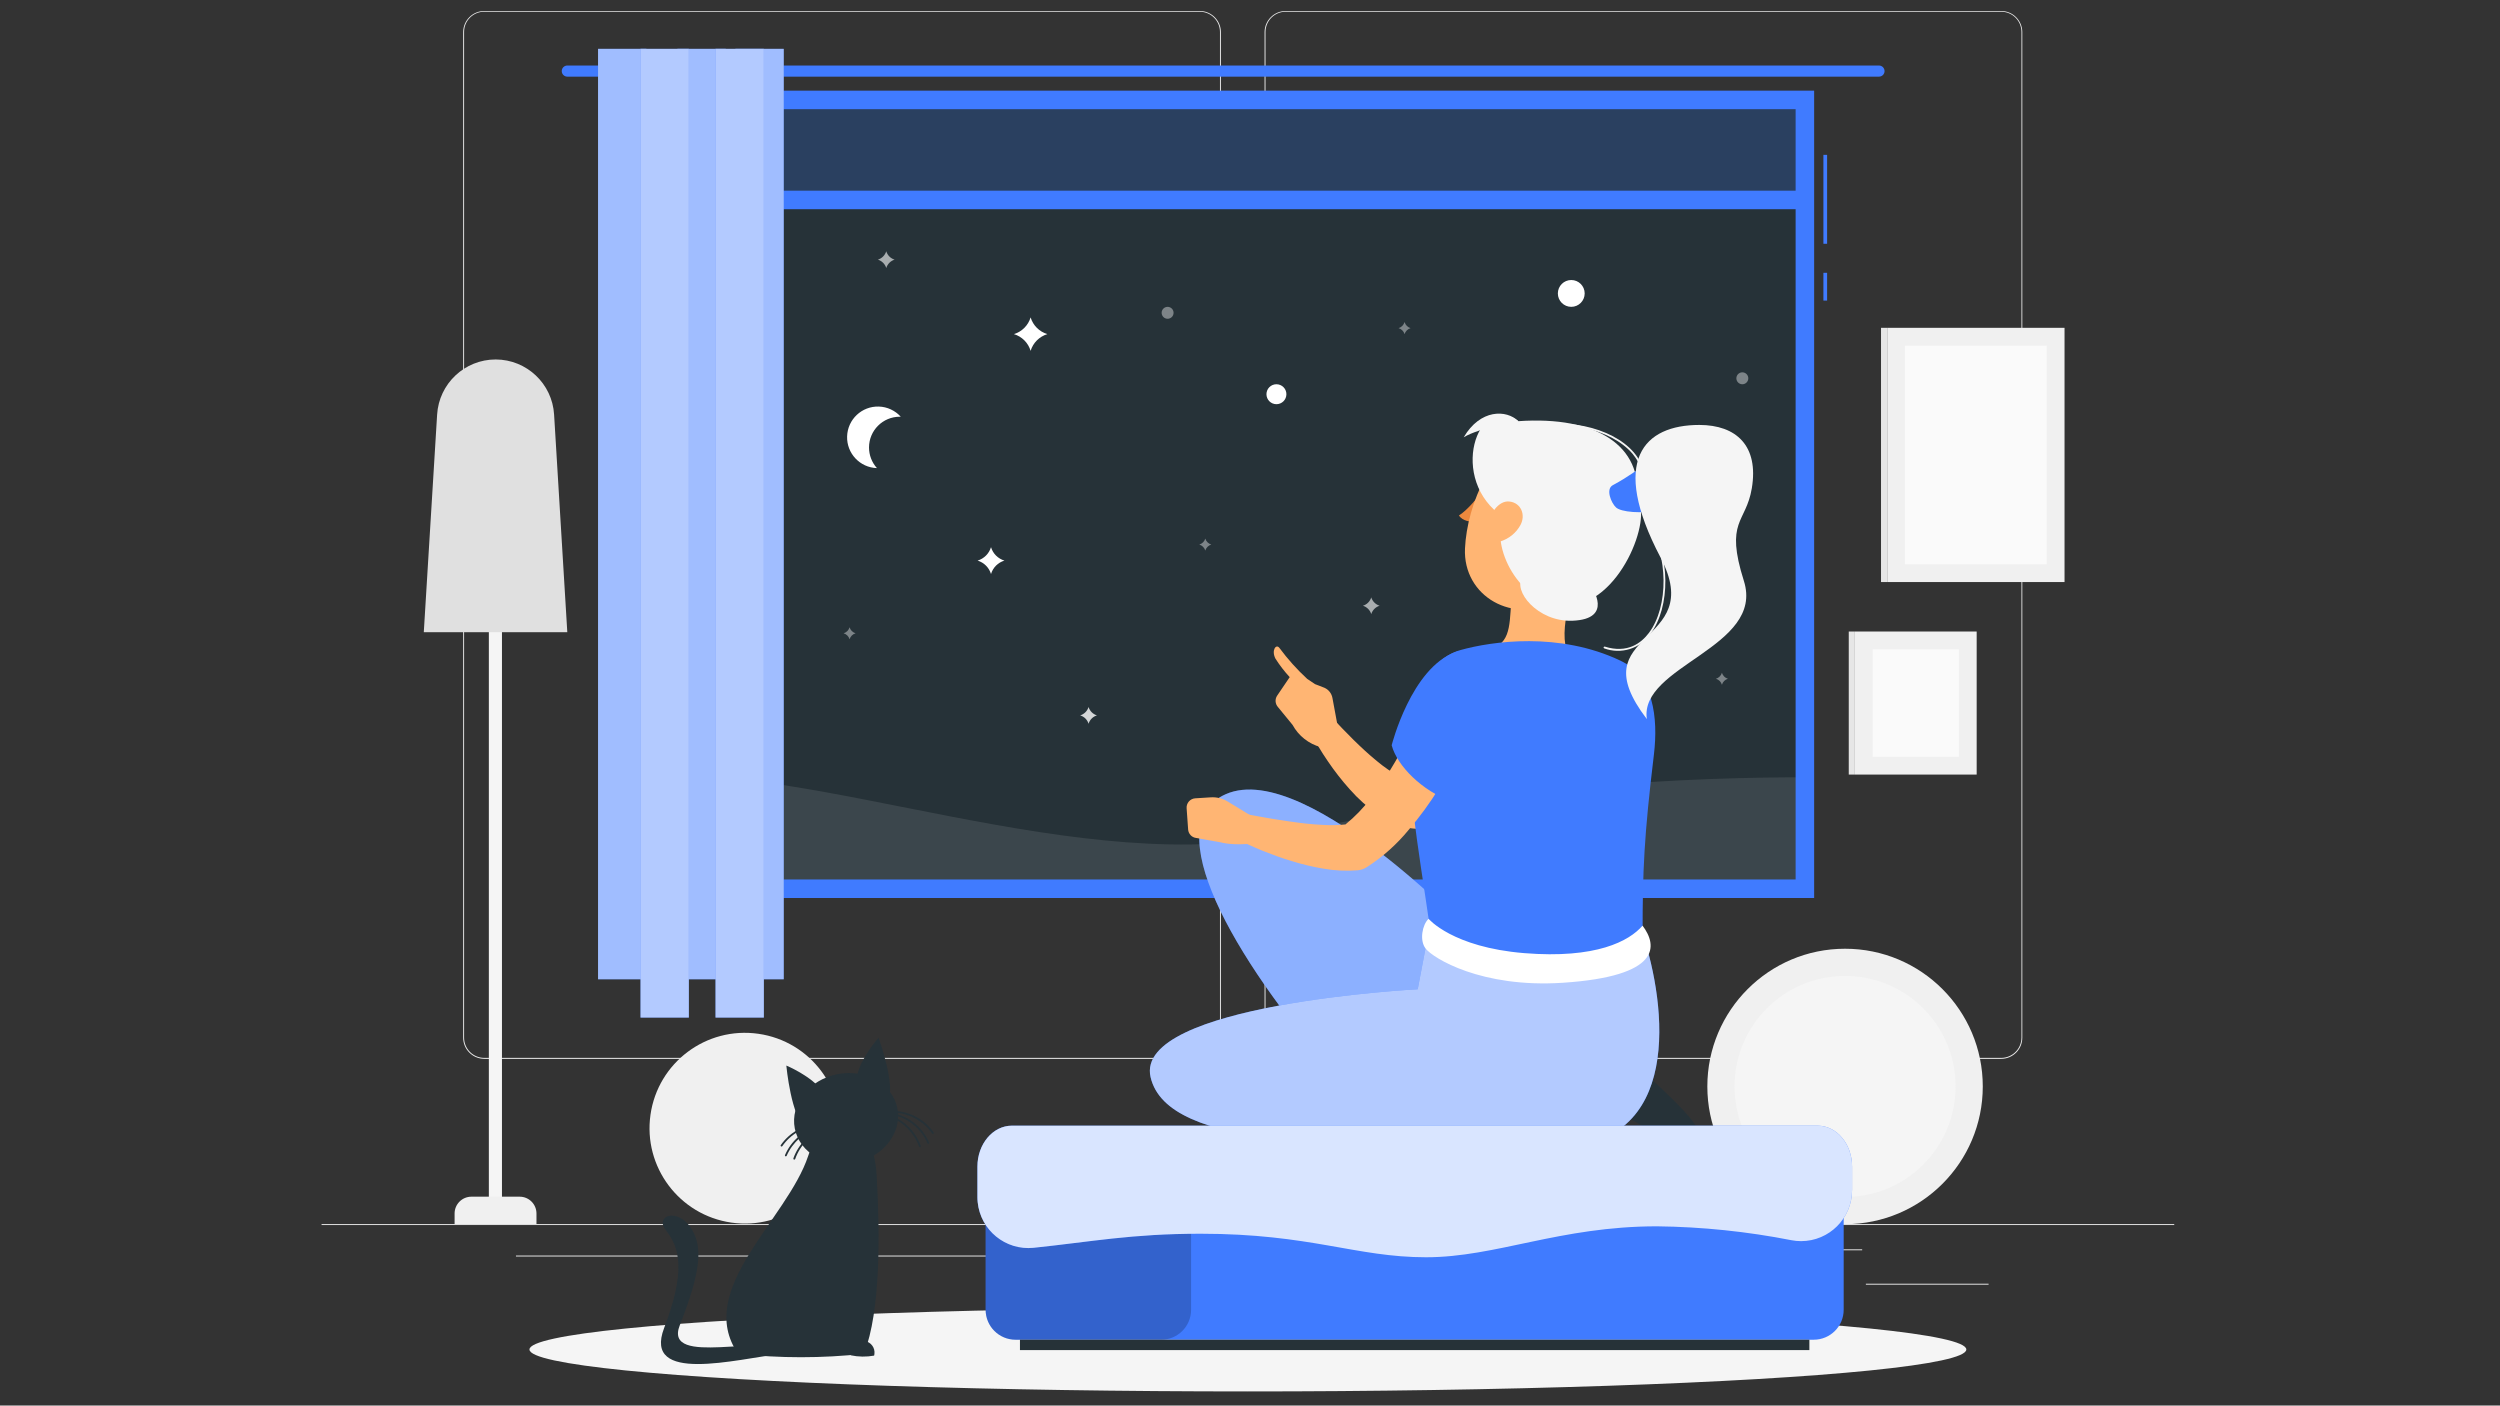 <?xml version="1.0" encoding="utf-8"?>
<!-- Generator: Adobe Illustrator 23.1.0, SVG Export Plug-In . SVG Version: 6.00 Build 0)  -->
<svg version="1.1" id="Layer_1" xmlns="http://www.w3.org/2000/svg" xmlns:xlink="http://www.w3.org/1999/xlink" x="0px" y="0px"
	 viewBox="0 0 1366 768" style="enable-background:new 0 0 1366 768;" xml:space="preserve">
<rect x="0" y="0" width="1366" height="768" fill="#333333" stroke="none"/>
<style type="text/css">
	.st0{fill:#EBEBEB;}
	.st1{fill:#F0F0F0;}
	.st2{fill:#E6E6E6;}
	.st3{fill:#FAFAFA;}
	.st4{fill:#F5F5F5;}
	.st5{fill:#E0E0E0;}
	.st6{fill:#263238;}
	.st7{opacity:0.1;fill:#FFFFFF;enable-background:new    ;}
	.st8{fill:#FFFFFF;}
	.st9{opacity:0.6;fill:#FFFFFF;enable-background:new    ;}
	.st10{opacity:0.8;fill:#FFFFFF;enable-background:new    ;}
	.st11{opacity:0.4;fill:#FFFFFF;enable-background:new    ;}
	.st12{opacity:0.2;fill:#407BFF;enable-background:new    ;}
	.st13{fill:#407BFF;}
	.st14{opacity:0.5;fill:#FFFFFF;enable-background:new    ;}
	.st15{fill:#FFB573;}
	.st16{fill:#ED893E;}
	.st17{opacity:0.2;enable-background:new    ;}
</style>
<g id="freepik--background-complete--inject-335">
	<rect x="175.71" y="668.85" class="st0" width="1012.29" height="0.51"/>
	<rect x="1019.51" y="701.43" class="st0" width="67.05" height="0.51"/>
	<rect x="660.88" y="695.25" class="st0" width="61.18" height="0.51"/>
	<rect x="875.99" y="682.64" class="st0" width="141.5" height="0.51"/>
	<rect x="281.92" y="686.04" class="st0" width="338.39" height="0.51"/>
	<rect x="638.32" y="686.04" class="st0" width="12.82" height="0.51"/>
	<path class="st0" d="M655.53,578.55H264.61c-6.38-0.01-11.54-5.18-11.54-11.56V17.46c0.06-6.34,5.2-11.45,11.54-11.46h390.93
		c6.38,0,11.56,5.18,11.56,11.56c0,0,0,0,0,0l0,0v549.43C667.09,573.38,661.92,578.55,655.53,578.55z M264.61,6.4
		c-6.1,0.01-11.03,4.96-11.03,11.05v549.53c0,6.1,4.94,11.04,11.03,11.05h390.93c6.1-0.02,11.03-4.96,11.05-11.05V17.46
		c-0.02-6.1-4.96-11.03-11.05-11.05H264.61z"/>
	<path class="st0" d="M1093.47,578.55H702.52c-6.38-0.02-11.54-5.18-11.56-11.56V17.46c0.07-6.34,5.22-11.45,11.56-11.46h390.95
		c6.33,0.02,11.46,5.13,11.52,11.46v549.53C1105,573.37,1099.85,578.54,1093.47,578.55L1093.47,578.55z M702.52,6.4
		c-6.1,0.02-11.03,4.96-11.05,11.05v549.53c0.02,6.1,4.96,11.03,11.05,11.05h390.95c6.1-0.02,11.03-4.96,11.05-11.05V17.46
		c-0.02-6.1-4.96-11.03-11.05-11.05H702.52z"/>
	<rect x="1031.16" y="179.12" class="st1" width="96.9" height="138.91"/>
	<rect x="1027.79" y="179.12" class="st2" width="3.36" height="138.91"/>
	<rect x="1040.87" y="188.86" class="st3" width="77.44" height="119.47"/>
	<path class="st4" d="M274.38,661.32h-7.27V220.36c-0.02-1.98,1.56-3.61,3.54-3.64l0,0c2,0,3.62,1.62,3.62,3.62l0,0l0,0v440.98
		H274.38z"/>
	<path class="st1" d="M293.13,668.85h-44.74v-5.79c0-5.08,4.12-9.19,9.19-9.19c0,0,0,0,0,0h26.32c5.08-0.02,9.21,4.07,9.23,9.15
		c0,0.01,0,0.03,0,0.04l0,0V668.85L293.13,668.85z"/>
	<path class="st5" d="M231.56,345.42h78.41l-7.21-118.84c-0.99-16.91-14.97-30.12-31.91-30.17l0,0c-16.97,0-31,13.23-32.01,30.17
		L231.56,345.42z"/>
	<rect x="1013.52" y="345.06" class="st1" width="66.53" height="78.17"/>
	<rect x="1010.16" y="345.06" class="st2" width="3.36" height="78.17"/>
	<rect x="1023.24" y="354.78" class="st3" width="47.07" height="58.73"/>
	
		<ellipse transform="matrix(0.141 -0.99 0.99 0.141 -261.01 932.589)" class="st1" cx="407.18" cy="616.78" rx="52.11" ry="52.11"/>
	<circle class="st1" cx="1008.14" cy="593.64" r="75.25"/>
	<circle class="st4" cx="1008.14" cy="593.64" r="60.39"/>
</g>
<g id="freepik--Shadow--inject-335">
	<ellipse id="freepik--path--inject-335" class="st4" cx="681.85" cy="737.36" rx="392.55" ry="22.92"/>
</g>
<g id="freepik--Window--inject-335">
	<rect x="350.47" y="54.59" class="st6" width="635.72" height="431.01"/>
	<path class="st7" d="M986.19,424.71v60.9H350.47v-60.9c92.26-9.74,241.7,57.13,356.33,30.37S927.66,424.71,986.19,424.71z"/>
	<path class="st8" d="M572.28,182.56c-4.39,1.33-7.82,4.76-9.15,9.15c-1.31-4.39-4.74-7.83-9.13-9.15c4.38-1.32,7.81-4.75,9.13-9.13
		C564.45,177.82,567.89,181.25,572.28,182.56z"/>
	<circle class="st8" cx="697.44" cy="215.4" r="5.45"/>
	<circle class="st8" cx="858.54" cy="160.33" r="7.33"/>
	<path class="st8" d="M548.82,306.31c-3.52,1.05-6.28,3.81-7.33,7.33c-1.07-3.51-3.82-6.26-7.33-7.33c3.51-1.07,6.26-3.82,7.33-7.33
		C542.54,302.5,545.3,305.25,548.82,306.31z"/>
	<path class="st9" d="M753.83,330.97c-2.19,0.67-3.9,2.39-4.58,4.58c-0.66-2.19-2.37-3.9-4.56-4.58c2.19-0.65,3.9-2.36,4.56-4.56
		C749.93,328.6,751.64,330.3,753.83,330.97z"/>
	<path class="st9" d="M488.81,141.87c-2.18,0.67-3.89,2.39-4.56,4.58c-0.67-2.19-2.39-3.9-4.58-4.58c2.19-0.67,3.9-2.39,4.58-4.58
		C484.91,139.49,486.62,141.2,488.81,141.87z"/>
	<path class="st10" d="M599.37,390.89c-2.2,0.66-3.92,2.38-4.58,4.58c-0.66-2.2-2.38-3.92-4.58-4.58c2.19-0.67,3.9-2.39,4.58-4.58
		C595.47,388.51,597.18,390.22,599.37,390.89z"/>
	<path class="st11" d="M944.12,370.87c-1.57,0.47-2.8,1.7-3.26,3.28c-0.47-1.58-1.7-2.81-3.28-3.28c1.57-0.47,2.8-1.69,3.28-3.26
		C941.33,369.18,942.55,370.4,944.12,370.87z"/>
	<path class="st11" d="M661.83,297.54c-1.56,0.49-2.78,1.72-3.26,3.28c-0.48-1.57-1.71-2.8-3.28-3.28c1.58-0.46,2.81-1.69,3.28-3.26
		C659.04,295.84,660.27,297.07,661.83,297.54z"/>
	<circle class="st11" cx="952.01" cy="206.7" r="3.26"/>
	<circle class="st11" cx="637.98" cy="170.92" r="3.26"/>
	<path class="st11" d="M467.49,346.03c-1.58,0.46-2.81,1.69-3.28,3.26c-0.47-1.56-1.7-2.79-3.26-3.26c1.57-0.47,2.8-1.7,3.26-3.28
		C464.68,344.33,465.91,345.56,467.49,346.03z"/>
	<path class="st11" d="M770.73,179.3c-1.56,0.48-2.79,1.7-3.28,3.26c-0.47-1.56-1.7-2.79-3.26-3.26c1.58-0.49,2.81-1.75,3.26-3.34
		C767.92,177.55,769.15,178.81,770.73,179.3z"/>
	<rect x="350.47" y="54.59" class="st12" width="635.72" height="54.66"/>
	<rect x="350.47" y="104.19" class="st13" width="635.72" height="10.12"/>
	<rect x="996.31" y="149.06" class="st13" width="2.02" height="15.18"/>
	<rect x="996.31" y="84.61" class="st13" width="2.02" height="48.59"/>
	<path class="st13" d="M991.25,490.67H345.41V49.53h645.84V490.67z M355.53,480.54h625.6V59.65h-625.6V480.54z"/>
	<path class="st13" d="M1026.68,41.88h-716.7c-1.68,0-3.04-1.36-3.04-3.04s1.36-3.04,3.04-3.04h716.7c1.68,0,3.04,1.36,3.04,3.04
		S1028.36,41.88,1026.68,41.88z"/>
	<path class="st8" d="M492.19,227.69h-0.53c-9.29,0-16.83,7.52-16.83,16.82c0,4.16,1.54,8.17,4.32,11.26
		c-9.29-0.29-16.58-8.05-16.29-17.34c0.29-9.29,8.05-16.58,17.34-16.29c4.59,0.14,8.92,2.16,11.99,5.57L492.19,227.69z"/>
	<rect x="326.78" y="26.69" class="st13" width="26.4" height="508.39"/>
	<rect x="326.78" y="26.69" class="st14" width="26.4" height="508.39"/>
	<rect x="370.15" y="26.69" class="st13" width="26.4" height="508.39"/>
	<rect x="370.15" y="26.69" class="st14" width="26.4" height="508.39"/>
	<rect x="401.83" y="26.69" class="st13" width="26.4" height="508.39"/>
	<rect x="401.83" y="26.69" class="st14" width="26.4" height="508.39"/>
	<rect x="349.98" y="26.69" class="st13" width="26.4" height="529.31"/>
	<rect x="349.98" y="26.69" class="st9" width="26.4" height="529.31"/>
	<rect x="390.96" y="26.69" class="st13" width="26.4" height="529.31"/>
	<rect x="390.96" y="26.69" class="st9" width="26.4" height="529.31"/>
</g>
<g id="freepik--Character--inject-335">
	<path class="st15" d="M867.33,374.48c-5.45-5.61-14.41-5.74-20.02-0.3l-0.28,0.28c-1.15,1.11-2.65,2.53-4.05,3.81l-4.31,4.05
		c-2.9,2.61-5.89,5.16-8.89,7.67c-6.07,5.05-12.26,9.87-18.55,14.48c-6.3,4.62-12.84,8.89-19.46,12.92
		c-6.05,3.62-12.28,6.94-18.67,9.94c-2.74-0.39-5.38-1.29-7.79-2.65c-4.63-2.51-8.99-5.48-13.02-8.87
		c-4.33-3.52-8.54-7.45-12.69-11.52c-4.15-4.07-8.26-8.44-12.15-12.61l-0.2-0.22c-2.58-2.93-7.05-3.21-9.97-0.62
		c-2.49,2.19-3.11,5.82-1.51,8.72c2.91,5.69,6.18,11.18,9.8,16.44c3.63,5.35,7.61,10.45,11.92,15.27
		c4.57,5.19,9.74,9.81,15.41,13.77c3.26,2.25,6.76,4.11,10.45,5.55c4.46,1.74,9.23,2.51,14.01,2.25c1.09-0.07,2.17-0.3,3.2-0.69
		l0.49-0.18c8.22-3.12,16.24-6.76,23.99-10.91c7.67-4.07,15.1-8.56,22.27-13.46c7.17-4.84,14.05-10.02,20.69-15.49
		c3.3-2.77,6.56-5.57,9.76-8.46c1.6-1.46,3.22-2.9,4.78-4.41c1.56-1.52,3.06-3,4.8-4.8C872.78,388.88,872.79,379.99,867.33,374.48z"
		/>
	<path class="st13" d="M866.78,357.45c-25.87,0.59-50.98,34.13-50.98,34.13l22.96,42.62c0,0,24.13-12.43,34.68-22.07
		C893.46,393.83,881.6,357.1,866.78,357.45z"/>
	<path class="st15" d="M728.05,381.4c-0.43-2.45-2.04-4.54-4.31-5.57c-1.72-0.79-3.66-1.34-5.22-2.02l-4.27-2.87
		c-5.56-5.14-10.64-10.78-15.14-16.86c-1.82-2.55-4.56,1.23-2.21,5.79c2.29,3.6,4.9,6.99,7.79,10.12l-6.86,10.12
		c-1.3,1.95-1.1,4.52,0.47,6.26l7.96,9.72c3.27,5.98,8.83,10.37,15.41,12.15l9.9-7.81L728.05,381.4z"/>
	<path class="st15" d="M862.04,308.64c-2.51,15.87-12.39,38.47-3.6,52.32c0,0-10.51,14.56-46.87,22.27
		c-15.63-23.04-0.53-27.92-0.53-27.92c14.17-2.02,13.69-12.31,14.66-26.06L862.04,308.64z"/>
	<path class="st6" d="M810.17,271.22c-0.57,2.02-2.02,3.32-3.4,2.96s-1.9-2.31-1.32-4.31s2.02-3.32,3.4-2.94
		S810.76,269.2,810.17,271.22z"/>
	<path class="st6" d="M809.4,267.17l-4.41-2.77C804.99,264.4,806.39,268.81,809.4,267.17z"/>
	<path class="st6" d="M811.53,255.39c-0.31-0.31-0.42-0.76-0.3-1.17c0.2-0.64,0.87-1.01,1.52-0.83c3.82,0.99,6.92,3.76,8.32,7.45
		c0.2,0.64-0.16,1.32-0.81,1.52c0,0,0,0,0,0l0,0c-0.64,0.21-1.32-0.14-1.53-0.77c0-0.01,0-0.01-0.01-0.02
		c-1.14-2.9-3.62-5.07-6.64-5.83C811.86,255.67,811.67,255.55,811.53,255.39z"/>
	<path class="st16" d="M807.98,270.94c0,0-5.89,7.63-10.81,10.71c2.02,3.22,6.74,3.38,6.74,3.38L807.98,270.94z"/>
	<path class="st15" d="M878.95,284.54c-8.6,24.15-11.72,34.56-27.76,43.59c-24.15,13.59-51.93-2.25-50.72-28.47
		c1.09-23.61,14.96-59.12,41.83-61.97c19.19-2.12,36.47,11.72,38.59,30.91C881.49,274,880.82,279.45,878.95,284.54L878.95,284.54z"
		/>
	<path class="st4" d="M821.65,282.66c-7.65,14.96,8.22,48.35,34.11,48.31c29.6,0,47.48-49.1,38.69-57.8
		c3.24-29.62-22.07-45.98-64.79-43.04C807.2,213.82,790.74,262.41,821.65,282.66z"/>
	<path class="st4" d="M831.96,315.26c-5.69,7.25,8.1,24.66,27.27,23.91c22.84-0.91,10.41-18.34,10.41-18.34L831.96,315.26z"/>
	<path class="st4" d="M894.43,273.67h-0.24c-0.24-0.14-0.33-0.44-0.2-0.69c6.42-11.22,2.39-19.84-2.02-25.1
		c-11.84-13.83-39.18-19.5-58.45-12.15c-0.26,0.09-0.55-0.04-0.65-0.3c-0.11-0.23,0-0.51,0.23-0.62c0.01,0,0.02-0.01,0.03-0.01l0,0
		c19.64-7.51,47.48-1.72,59.58,12.39c6.68,7.79,7.47,17.13,2.25,26.32C894.84,273.67,894.63,273.73,894.43,273.67z"/>
	<path class="st4" d="M829.65,230.12c-6.56-6.4-20.81-6.64-29.88,8.81C808.13,233.75,829.65,230.12,829.65,230.12z"/>
	<path class="st13" d="M881.32,265.05c17.82-9.54,18.61-15.51,27.31-12.15c8.71,3.36,13.58,23.16,0.71,25.65
		c-12.88,2.49-23.67,1.15-26.32-1.26S877.14,267.17,881.32,265.05z"/>
	<path class="st15" d="M830.8,286.83c-2.36,4.36-6.35,7.6-11.09,9.03c-6.3,1.84-8.81-3.22-7.11-9.21
		c1.52-5.39,5.91-13.4,12.27-12.61S833.7,281.45,830.8,286.83z"/>
	<path class="st13" d="M812.05,518.5l40.31,68.25c-26.12,32.09-77.32,53.04-123.24,0.18c-55.96-64.4-96.86-136.44-59.34-153
		C714.93,414.02,812.05,518.5,812.05,518.5z"/>
	<path class="st11" d="M812.05,518.5l40.31,68.25c-26.12,32.09-77.32,53.04-123.24,0.18c-55.96-64.4-96.86-136.44-59.34-153
		C714.93,414.02,812.05,518.5,812.05,518.5z"/>
	<path class="st6" d="M886.58,575.76c15.93,13.5,44.3,39.52,40.49,42.52c-18.87,14.98-38.97-18-59.44-12.84
		C870.5,590.88,886.58,575.76,886.58,575.76z"/>
	<path class="st13" d="M897.49,510.02c13.1,39.26,22.41,116.68-47.64,116.68c-114.92,0-211.85,1.82-221.17-38.12
		c-9.31-39.95,145.97-48.04,145.97-48.04s3.48-18.22,6.52-34.3C856.41,496.19,897.49,510.02,897.49,510.02z"/>
	<path class="st9" d="M897.49,510.02c13.1,39.26,22.41,116.68-47.64,116.68c-114.92,0-211.85,1.82-221.17-38.12
		c-9.31-39.95,145.97-48.04,145.97-48.04s3.48-18.22,6.52-34.3C856.41,496.19,897.49,510.02,897.49,510.02z"/>
	<path class="st13" d="M798.04,355.18c17.13-4.78,53.98-10.12,87.46,5.85c18,8.65,20.57,31.26,18.22,51.08
		c-5.43,45.03-6.2,63.77-6.2,97.87c-9.94,25.19-113.7,22.11-116.31-3.77c-5.75-40.65-15.08-88.21-8.56-115.4
		C778.47,366.38,787.78,358.04,798.04,355.18z"/>
	<path class="st8" d="M780.57,502.02c-3.44,3.28-5.04,11.76-1.66,16.2c4.05,5.32,30.47,21.68,74.91,18.77
		c53.94-3.54,51.95-20.25,43.67-31.22c-7.27,8.44-25.33,18.22-64.65,15.02C793.53,517.59,780.57,502.02,780.57,502.02z"/>
	<path class="st15" d="M802.7,363.28c-7.26-2.91-15.51,0.61-18.42,7.88v0.2c-0.69,1.66-1.54,3.7-2.35,5.57l-2.51,5.75
		c-1.7,3.83-3.48,7.61-5.32,11.4c-3.66,7.53-7.57,14.92-11.72,22.05c-2.02,3.56-4.25,7.03-6.5,10.41c-2.25,3.38-4.56,6.64-6.98,9.76
		c-4.01,5.24-8.62,10-13.73,14.17c-3.27,0.34-6.57,0.47-9.86,0.36c-4.8-0.16-9.82-0.55-14.86-1.19c-5.04-0.65-10.12-1.38-15.33-2.25
		c-5.2-0.87-10.39-1.86-15.41-2.77h-0.26c-3.85-0.72-7.55,1.81-8.27,5.65c-0.57,3.05,0.9,6.11,3.64,7.57
		c4.96,2.63,10.06,5,15.27,7.11c5.18,2.02,10.49,4.05,15.93,5.61c5.55,1.72,11.2,3.08,16.93,4.05c6.26,1.11,12.63,1.42,18.97,0.91
		c1.65-0.15,3.25-0.69,4.66-1.58l0.59-0.36c8.5-5.5,16.1-12.29,22.51-20.12c6.12-7.16,11.68-14.78,16.62-22.8
		c4.87-7.78,9.34-15.81,13.38-24.05c2.01-4.05,3.93-8.18,5.77-12.39c0.91-2.02,1.82-4.17,2.69-6.3s1.68-4.17,2.57-6.6
		C813.33,374.12,809.79,366.14,802.7,363.28z"/>
	<path class="st13" d="M795.33,356.25c-24.3,8.77-34.92,50.96-34.92,50.96c2.96,11.22,16.6,24.92,32.74,30.71
		c0,0,19.15-19.33,25.87-31.93C833.25,379.33,809.4,351.27,795.33,356.25z"/>
	<path class="st15" d="M649.2,453.33l-0.83-11.7c-0.21-2.79,1.88-5.22,4.67-5.43c0,0,0.01,0,0.01,0l0,0l8.44-0.53
		c3.29-0.22,6.56,0.59,9.37,2.31l17.37,10.59l-2.98,12.25c-11.97,1.38-18.22-0.55-18.22-0.55l-13.52-2.41
		C651.19,457.54,649.41,455.66,649.2,453.33z"/>
	<path class="st4" d="M928.51,232.19c-30.21,0-49.2,19.13-21.2,72.4c25.87,49.22-45.27,38.85-7.47,88.33
		c-4.31-29.24,64.56-39.01,53.02-75.5c-10.51-33.2,1.11-31.36,4.33-50.61C961.06,243.63,948.77,232.21,928.51,232.19z"/>
	<path class="st4" d="M876.21,353.91c-0.02-0.09-0.02-0.18,0-0.26c0.09-0.27,0.37-0.42,0.65-0.34c12.33,3.87,19.88-1.9,24.07-7.45
		c10.97-14.52,10.67-42.52-0.67-59.66c-0.16-0.23-0.09-0.55,0.14-0.71c0.23-0.16,0.55-0.09,0.71,0.14
		c11.54,17.57,11.82,46.02,0.61,60.86c-5.66,7.99-15.98,11.18-25.17,7.79C876.39,354.21,876.27,354.07,876.21,353.91z"/>
	<path class="st13" d="M554.91,620.28h436.12c9.03,0,16.36,7.32,16.36,16.36v79.02c0,9.03-7.32,16.36-16.36,16.36H554.91
		c-9.03,0-16.36-7.32-16.36-16.36v-79.02C538.55,627.6,545.88,620.28,554.91,620.28z"/>
	<rect x="557.3" y="732.02" class="st6" width="431.34" height="5.67"/>
	<path class="st17" d="M554.91,620.28h79.55c9.03,0,16.36,7.32,16.36,16.36v79.02c0,9.03-7.32,16.36-16.36,16.36h-79.55
		c-9.03,0-16.36-7.32-16.36-16.36v-79.02C538.55,627.6,545.88,620.28,554.91,620.28z"/>
	<path class="st13" d="M1011.98,650.28c-0.01,15.39-12.49,27.87-27.88,27.88c-1.77,0-3.54-0.17-5.28-0.51
		c-24.19-4.76-48.76-7.3-73.41-7.59c-53.17,0-87.99,16.91-126.23,16.91s-63.13-12.86-123.2-12.86c-37.86,0-59.73,4.41-91.27,7.69
		c-15.31,1.54-28.97-9.62-30.51-24.93c0-0.01,0-0.02,0-0.03c-0.1-0.92-0.15-1.85-0.14-2.77v-16.64c0-12.35,8.44-22.37,18.85-22.37
		h440.23c10.41,0,18.85,10.02,18.85,22.37V650.28z"/>
	<path class="st10" d="M1011.98,650.28c-0.01,15.39-12.49,27.87-27.88,27.88c-1.77,0-3.54-0.17-5.28-0.51
		c-24.19-4.76-48.76-7.3-73.41-7.59c-53.17,0-87.99,16.91-126.23,16.91s-63.13-12.86-123.2-12.86c-37.86,0-59.73,4.41-91.27,7.69
		c-15.31,1.54-28.97-9.62-30.51-24.93c0-0.01,0-0.02,0-0.03c-0.1-0.92-0.15-1.85-0.14-2.77v-16.64c0-12.35,8.44-22.37,18.85-22.37
		h440.23c10.41,0,18.85,10.02,18.85,22.37V650.28z"/>
</g>
<g id="freepik--Cat--inject-335">
	<path class="st6" d="M403.27,739.69c-24.01-34.94,26.79-73.25,38.33-108.11s35.55-21.48,37.39,10.37s2.29,74.3-6.92,97.75
		C449.2,742.22,426.13,742.22,403.27,739.69z"/>
	<path class="st6" d="M472.41,732.73c3.46,0.5,5.86,3.71,5.37,7.17c-0.03,0.27-0.09,0.54-0.16,0.81c-4.24,0.77-8.6,0.71-12.82-0.18
		L472.41,732.73z"/>
	<path class="st6" d="M427.1,739.69c-24.92,2.92-76,16.76-64.22-14.07c11.78-30.83,8.64-43.65,1.03-53.31
		c-6.4-8.1,5.89-12.31,13.16-2.02c7.27,10.28,6.07,24.01-5.63,53.81C362.09,747.75,421.05,727.26,427.1,739.69z"/>
	
		<ellipse transform="matrix(0.982 -0.191 0.191 0.982 -108.095 99.383)" class="st6" cx="462.02" cy="611" rx="28.55" ry="24.66"/>
	<path class="st6" d="M468.14,588.51c1.9-10.41,11.92-21.48,11.92-21.48s9.9,27.19,4.88,34.98
		C470.22,595.6,468.14,588.51,468.14,588.51z"/>
	<path class="st6" d="M449.61,596.51c-6.07-8.56-19.96-14.29-19.96-14.29s2.69,28.81,10.57,33.69
		C450.77,603.82,449.61,596.51,449.61,596.51z"/>
	<path class="st6" d="M509.76,619.59c-0.18,0-0.34-0.09-0.43-0.24c-4.58-6.58-11.9-10.73-19.9-11.3c-0.28-0.01-0.5-0.25-0.49-0.53
		c0,0,0,0,0,0l0,0c0.01-0.28,0.25-0.5,0.53-0.49c0,0,0,0,0,0c8.34,0.59,15.96,4.92,20.73,11.78c0.13,0.24,0.06,0.55-0.16,0.71
		C509.96,619.57,509.86,619.59,509.76,619.59z"/>
	<path class="st6" d="M507.25,625c-0.21,0-0.4-0.13-0.47-0.32c-3.17-7.38-9.5-12.92-17.23-15.08c-0.26-0.06-0.43-0.32-0.37-0.58
		c0,0,0,0,0-0.01l0,0c0.06-0.26,0.32-0.43,0.58-0.37c0,0,0,0,0.01,0l0,0c8.05,2.24,14.65,8.02,17.94,15.71
		c0.08,0.26-0.05,0.54-0.3,0.65H507.25z"/>
	<path class="st6" d="M502.66,626.86c-0.22,0-0.42-0.15-0.49-0.36c-2.67-7.57-8.63-13.53-16.2-16.2c-0.26-0.1-0.41-0.38-0.32-0.65
		c0.08-0.26,0.35-0.4,0.61-0.32c0,0,0,0,0,0l0,0c7.88,2.77,14.07,8.97,16.84,16.84c0.08,0.27-0.08,0.55-0.34,0.63L502.66,626.86z"/>
	<path class="st6" d="M426.94,626.42h-0.18c-0.24-0.14-0.32-0.45-0.18-0.69c4.76-6.87,12.39-11.21,20.73-11.78
		c0.27-0.01,0.5,0.19,0.53,0.47c0.01,0.28-0.2,0.53-0.49,0.55c-8.01,0.53-15.34,4.69-19.9,11.3
		C427.32,626.4,427.12,626.47,426.94,626.42z"/>
	<path class="st6" d="M429.37,631.82h-0.16c-0.26-0.08-0.4-0.35-0.32-0.61c0,0,0,0,0,0l0,0c3.27-7.69,9.86-13.48,17.92-15.71
		c0.27-0.06,0.54,0.1,0.61,0.36c0.08,0.25-0.06,0.53-0.31,0.61c-0.02,0.01-0.04,0.01-0.05,0.01l0,0
		c-7.72,2.16-14.06,7.7-17.23,15.06C429.73,631.73,429.56,631.84,429.37,631.82z"/>
	<path class="st6" d="M433.96,633.62h-0.12c-0.26-0.09-0.42-0.36-0.36-0.63c2.77-7.88,8.97-14.08,16.84-16.86
		c0.26-0.09,0.55,0.04,0.65,0.3l0,0c0.1,0.24-0.02,0.51-0.26,0.61c0,0,0,0,0,0l0,0c-7.58,2.66-13.54,8.62-16.2,16.2
		C434.44,633.48,434.21,633.64,433.96,633.62z"/>
</g>
</svg>
